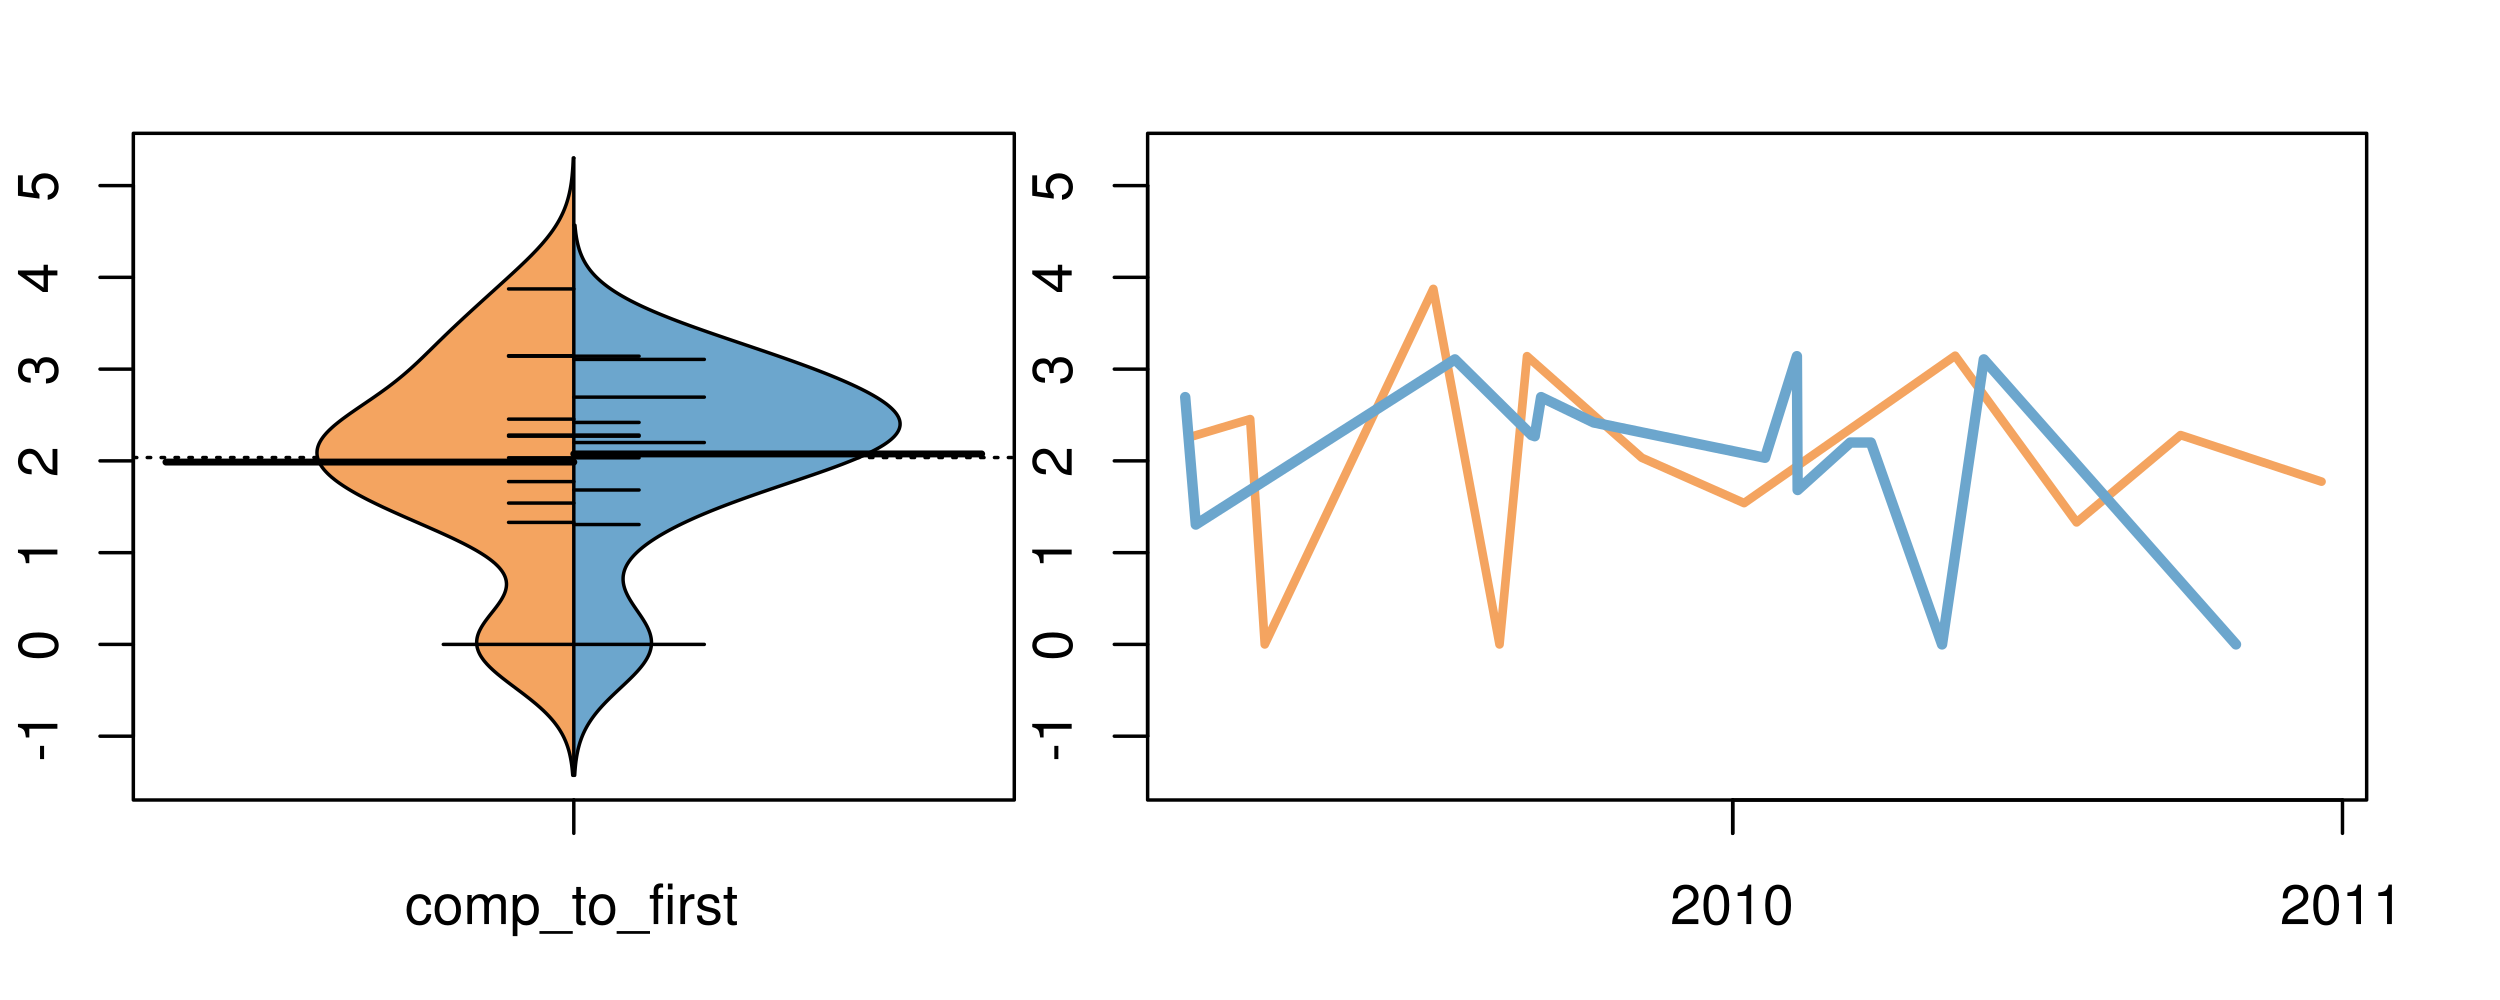 <?xml version="1.0" encoding="UTF-8"?>
<svg xmlns="http://www.w3.org/2000/svg" xmlns:xlink="http://www.w3.org/1999/xlink" width="540pt" height="216pt" viewBox="0 0 540 216" version="1.1">
<defs>
<g>
<symbol overflow="visible" id="glyph0-0">
<path style="stroke:none;" d="M -3.75 -3.406 L -3.75 -0.547 L -2.875 -0.547 L -2.875 -3.406 Z M -3.75 -3.406 "/>
</symbol>
<symbol overflow="visible" id="glyph0-1">
<path style="stroke:none;" d="M -6.062 -3.109 L 0 -3.109 L 0 -4.156 L -8.516 -4.156 L -8.516 -3.469 C -7.203 -3.094 -7.016 -2.859 -6.812 -1.219 L -6.062 -1.219 Z M -6.062 -3.109 "/>
</symbol>
<symbol overflow="visible" id="glyph0-2">
<path style="stroke:none;" d="M -8.516 -3.297 C -8.516 -2.516 -8.156 -1.781 -7.578 -1.344 C -6.828 -0.797 -5.688 -0.516 -4.109 -0.516 C -1.25 -0.516 0.281 -1.469 0.281 -3.297 C 0.281 -5.094 -1.25 -6.078 -4.047 -6.078 C -5.703 -6.078 -6.797 -5.812 -7.578 -5.25 C -8.172 -4.812 -8.516 -4.109 -8.516 -3.297 Z M -7.578 -3.297 C -7.578 -4.438 -6.422 -5 -4.141 -5 C -1.734 -5 -0.594 -4.453 -0.594 -3.281 C -0.594 -2.156 -1.781 -1.594 -4.109 -1.594 C -6.438 -1.594 -7.578 -2.156 -7.578 -3.297 Z M -7.578 -3.297 "/>
</symbol>
<symbol overflow="visible" id="glyph0-3">
<path style="stroke:none;" d="M -1.047 -6.078 L -1.047 -1.594 C -1.734 -1.703 -2.188 -2.094 -2.797 -3.125 L -3.438 -4.328 C -4.094 -5.516 -4.969 -6.125 -6.016 -6.125 C -6.719 -6.125 -7.375 -5.844 -7.844 -5.344 C -8.297 -4.844 -8.516 -4.219 -8.516 -3.406 C -8.516 -2.328 -8.125 -1.531 -7.406 -1.062 C -6.953 -0.75 -6.422 -0.625 -5.562 -0.594 L -5.562 -1.656 C -6.125 -1.688 -6.484 -1.766 -6.75 -1.906 C -7.266 -2.188 -7.578 -2.734 -7.578 -3.375 C -7.578 -4.328 -6.906 -5.047 -5.984 -5.047 C -5.312 -5.047 -4.734 -4.656 -4.312 -3.906 L -3.688 -2.797 C -2.672 -1.016 -1.875 -0.5 0 -0.406 L 0 -6.078 Z M -1.047 -6.078 "/>
</symbol>
<symbol overflow="visible" id="glyph0-4">
<path style="stroke:none;" d="M -3.906 -2.656 L -3.906 -3.234 C -3.906 -4.391 -3.391 -4.984 -2.359 -4.984 C -1.297 -4.984 -0.656 -4.328 -0.656 -3.234 C -0.656 -2.078 -1.234 -1.516 -2.469 -1.438 L -2.469 -0.391 C -1.781 -0.438 -1.344 -0.547 -0.953 -0.75 C -0.141 -1.188 0.281 -2.031 0.281 -3.188 C 0.281 -4.938 -0.766 -6.078 -2.375 -6.078 C -3.453 -6.078 -4.062 -5.656 -4.406 -4.625 C -4.719 -5.422 -5.312 -5.812 -6.172 -5.812 C -7.625 -5.812 -8.516 -4.844 -8.516 -3.234 C -8.516 -1.516 -7.578 -0.594 -5.766 -0.562 L -5.766 -1.625 C -6.281 -1.625 -6.562 -1.688 -6.828 -1.812 C -7.297 -2.047 -7.578 -2.578 -7.578 -3.234 C -7.578 -4.172 -7.031 -4.734 -6.125 -4.734 C -5.531 -4.734 -5.172 -4.531 -4.984 -4.062 C -4.859 -3.766 -4.812 -3.391 -4.797 -2.656 Z M -3.906 -2.656 "/>
</symbol>
<symbol overflow="visible" id="glyph0-5">
<path style="stroke:none;" d="M -2.047 -3.922 L 0 -3.922 L 0 -4.984 L -2.047 -4.984 L -2.047 -6.234 L -2.984 -6.234 L -2.984 -4.984 L -8.516 -4.984 L -8.516 -4.203 L -3.156 -0.344 L -2.047 -0.344 Z M -2.984 -3.922 L -2.984 -1.266 L -6.703 -3.922 Z M -2.984 -3.922 "/>
</symbol>
<symbol overflow="visible" id="glyph0-6">
<path style="stroke:none;" d="M -8.516 -5.719 L -8.516 -1.312 L -3.875 -0.688 L -3.875 -1.656 C -4.469 -2.141 -4.672 -2.562 -4.672 -3.219 C -4.672 -4.359 -3.891 -5.078 -2.625 -5.078 C -1.406 -5.078 -0.656 -4.375 -0.656 -3.219 C -0.656 -2.297 -1.125 -1.734 -2.094 -1.469 L -2.094 -0.422 C -1.391 -0.562 -1.062 -0.688 -0.75 -0.938 C -0.094 -1.422 0.281 -2.281 0.281 -3.234 C 0.281 -4.953 -0.969 -6.156 -2.766 -6.156 C -4.453 -6.156 -5.609 -5.047 -5.609 -3.406 C -5.609 -2.812 -5.453 -2.328 -5.094 -1.844 L -7.469 -2.172 L -7.469 -5.719 Z M -8.516 -5.719 "/>
</symbol>
<symbol overflow="visible" id="glyph0-7">
<path style="stroke:none;" d="M -8.75 -5.938 L -8.75 -4.938 L -5.5 -4.938 C -6.125 -4.531 -6.469 -3.859 -6.469 -3.016 C -6.469 -1.375 -5.156 -0.312 -3.156 -0.312 C -1.031 -0.312 0.281 -1.359 0.281 -3.047 C 0.281 -3.906 -0.047 -4.516 -0.828 -5.047 L 0 -5.047 L 0 -5.938 Z M -5.531 -3.188 C -5.531 -4.266 -4.578 -4.938 -3.078 -4.938 C -1.625 -4.938 -0.656 -4.25 -0.656 -3.188 C -0.656 -2.094 -1.625 -1.359 -3.094 -1.359 C -4.562 -1.359 -5.531 -2.094 -5.531 -3.188 Z M -5.531 -3.188 "/>
</symbol>
<symbol overflow="visible" id="glyph0-8">
<path style="stroke:none;" d="M -6.281 -3.094 L -6.281 -2.047 L -7.266 -2.047 C -7.688 -2.047 -7.906 -2.297 -7.906 -2.75 C -7.906 -2.828 -7.906 -2.875 -7.891 -3.094 L -8.719 -3.094 C -8.766 -2.875 -8.781 -2.734 -8.781 -2.531 C -8.781 -1.609 -8.25 -1.062 -7.359 -1.062 L -6.281 -1.062 L -6.281 -0.219 L -5.469 -0.219 L -5.469 -1.062 L 0 -1.062 L 0 -2.047 L -5.469 -2.047 L -5.469 -3.094 Z M -6.281 -3.094 "/>
</symbol>
<symbol overflow="visible" id="glyph0-9">
<path style="stroke:none;" d="M 1.516 -6.938 L 1.516 0.266 L 2.109 0.266 L 2.109 -6.938 Z M 1.516 -6.938 "/>
</symbol>
<symbol overflow="visible" id="glyph0-10">
<path style="stroke:none;" d="M -6.469 -3.266 C -6.469 -1.5 -5.203 -0.438 -3.094 -0.438 C -0.984 -0.438 0.281 -1.484 0.281 -3.281 C 0.281 -5.047 -0.984 -6.125 -3.047 -6.125 C -5.219 -6.125 -6.469 -5.078 -6.469 -3.266 Z M -5.547 -3.281 C -5.547 -4.406 -4.625 -5.078 -3.062 -5.078 C -1.578 -5.078 -0.641 -4.375 -0.641 -3.281 C -0.641 -2.156 -1.578 -1.469 -3.094 -1.469 C -4.609 -1.469 -5.547 -2.156 -5.547 -3.281 Z M -5.547 -3.281 "/>
</symbol>
<symbol overflow="visible" id="glyph0-11">
<path style="stroke:none;" d="M -8.75 -1.828 L -8.75 -0.812 L 0 -0.812 L 0 -1.828 Z M -8.75 -1.828 "/>
</symbol>
<symbol overflow="visible" id="glyph0-12">
<path style="stroke:none;" d="M -1.25 -2.297 L -1.25 -1.047 L 0 -1.047 L 0 -2.297 Z M -1.25 -2.297 "/>
</symbol>
<symbol overflow="visible" id="glyph0-13">
<path style="stroke:none;" d="M 0 -3.422 L -6.281 -5.828 L -6.281 -4.703 L -1.188 -2.922 L -6.281 -1.25 L -6.281 -0.125 L 0 -2.328 Z M 0 -3.422 "/>
</symbol>
<symbol overflow="visible" id="glyph0-14">
<path style="stroke:none;" d="M -0.594 -6.422 C -0.562 -6.312 -0.562 -6.266 -0.562 -6.203 C -0.562 -5.859 -0.75 -5.656 -1.062 -5.656 L -4.75 -5.656 C -5.875 -5.656 -6.469 -4.844 -6.469 -3.297 C -6.469 -2.391 -6.203 -1.625 -5.734 -1.219 C -5.406 -0.922 -5.047 -0.797 -4.422 -0.781 L -4.422 -1.781 C -5.203 -1.875 -5.547 -2.328 -5.547 -3.266 C -5.547 -4.156 -5.203 -4.672 -4.609 -4.672 L -4.344 -4.672 C -3.922 -4.672 -3.75 -4.422 -3.641 -3.625 C -3.469 -2.203 -3.422 -1.984 -3.266 -1.609 C -2.969 -0.875 -2.406 -0.5 -1.578 -0.5 C -0.438 -0.5 0.281 -1.297 0.281 -2.562 C 0.281 -3.359 0 -4 -0.641 -4.703 C -0.016 -4.781 0.281 -5.094 0.281 -5.734 C 0.281 -5.938 0.25 -6.094 0.172 -6.422 Z M -1.984 -4.672 C -1.641 -4.672 -1.438 -4.578 -1.156 -4.266 C -0.797 -3.859 -0.594 -3.375 -0.594 -2.781 C -0.594 -2 -0.969 -1.547 -1.609 -1.547 C -2.266 -1.547 -2.609 -1.984 -2.766 -3.062 C -2.906 -4.109 -2.953 -4.328 -3.109 -4.672 Z M -1.984 -4.672 "/>
</symbol>
<symbol overflow="visible" id="glyph0-15">
<path style="stroke:none;" d="M 0 -5.781 L -6.281 -5.781 L -6.281 -4.781 L -2.719 -4.781 C -1.438 -4.781 -0.594 -4.109 -0.594 -3.078 C -0.594 -2.281 -1.078 -1.781 -1.844 -1.781 L -6.281 -1.781 L -6.281 -0.781 L -1.438 -0.781 C -0.391 -0.781 0.281 -1.562 0.281 -2.781 C 0.281 -3.703 -0.047 -4.297 -0.875 -4.891 L 0 -4.891 Z M 0 -5.781 "/>
</symbol>
<symbol overflow="visible" id="glyph0-16">
<path style="stroke:none;" d="M -2.812 -6.156 C -3.766 -6.156 -4.344 -6.078 -4.812 -5.906 C -5.844 -5.5 -6.469 -4.531 -6.469 -3.359 C -6.469 -1.609 -5.125 -0.484 -3.062 -0.484 C -1 -0.484 0.281 -1.578 0.281 -3.344 C 0.281 -4.781 -0.547 -5.766 -1.906 -6.031 L -1.906 -5.016 C -1.078 -4.734 -0.641 -4.172 -0.641 -3.375 C -0.641 -2.734 -0.938 -2.203 -1.469 -1.859 C -1.828 -1.625 -2.188 -1.531 -2.812 -1.531 Z M -3.625 -1.547 C -4.781 -1.625 -5.547 -2.344 -5.547 -3.344 C -5.547 -4.328 -4.734 -5.094 -3.703 -5.094 C -3.672 -5.094 -3.641 -5.094 -3.625 -5.078 Z M -3.625 -1.547 "/>
</symbol>
<symbol overflow="visible" id="glyph1-0">
<path style="stroke:none;" d="M 5.656 -4.172 C 5.609 -4.781 5.469 -5.188 5.234 -5.531 C 4.797 -6.125 4.047 -6.469 3.172 -6.469 C 1.469 -6.469 0.375 -5.125 0.375 -3.031 C 0.375 -1.016 1.453 0.281 3.156 0.281 C 4.656 0.281 5.609 -0.625 5.719 -2.156 L 4.719 -2.156 C 4.547 -1.156 4.031 -0.641 3.188 -0.641 C 2.078 -0.641 1.422 -1.547 1.422 -3.031 C 1.422 -4.609 2.062 -5.547 3.156 -5.547 C 4 -5.547 4.531 -5.047 4.641 -4.172 Z M 5.656 -4.172 "/>
</symbol>
<symbol overflow="visible" id="glyph1-1">
<path style="stroke:none;" d="M 3.266 -6.469 C 1.5 -6.469 0.438 -5.203 0.438 -3.094 C 0.438 -0.984 1.484 0.281 3.281 0.281 C 5.047 0.281 6.125 -0.984 6.125 -3.047 C 6.125 -5.219 5.078 -6.469 3.266 -6.469 Z M 3.281 -5.547 C 4.406 -5.547 5.078 -4.625 5.078 -3.062 C 5.078 -1.578 4.375 -0.641 3.281 -0.641 C 2.156 -0.641 1.469 -1.578 1.469 -3.094 C 1.469 -4.609 2.156 -5.547 3.281 -5.547 Z M 3.281 -5.547 "/>
</symbol>
<symbol overflow="visible" id="glyph1-2">
<path style="stroke:none;" d="M 0.844 -6.281 L 0.844 0 L 1.844 0 L 1.844 -3.953 C 1.844 -4.859 2.516 -5.594 3.328 -5.594 C 4.062 -5.594 4.484 -5.141 4.484 -4.328 L 4.484 0 L 5.5 0 L 5.5 -3.953 C 5.5 -4.859 6.156 -5.594 6.969 -5.594 C 7.703 -5.594 8.141 -5.125 8.141 -4.328 L 8.141 0 L 9.141 0 L 9.141 -4.719 C 9.141 -5.844 8.5 -6.469 7.312 -6.469 C 6.484 -6.469 5.969 -6.219 5.391 -5.516 C 5.016 -6.188 4.516 -6.469 3.703 -6.469 C 2.859 -6.469 2.297 -6.156 1.766 -5.406 L 1.766 -6.281 Z M 0.844 -6.281 "/>
</symbol>
<symbol overflow="visible" id="glyph1-3">
<path style="stroke:none;" d="M 0.641 2.609 L 1.656 2.609 L 1.656 -0.656 C 2.188 -0.016 2.766 0.281 3.594 0.281 C 5.203 0.281 6.281 -1.031 6.281 -3.031 C 6.281 -5.141 5.25 -6.469 3.578 -6.469 C 2.719 -6.469 2.047 -6.078 1.578 -5.344 L 1.578 -6.281 L 0.641 -6.281 Z M 3.406 -5.531 C 4.516 -5.531 5.234 -4.562 5.234 -3.062 C 5.234 -1.625 4.5 -0.656 3.406 -0.656 C 2.359 -0.656 1.656 -1.625 1.656 -3.094 C 1.656 -4.578 2.359 -5.531 3.406 -5.531 Z M 3.406 -5.531 "/>
</symbol>
<symbol overflow="visible" id="glyph1-4">
<path style="stroke:none;" d="M 6.938 1.516 L -0.266 1.516 L -0.266 2.109 L 6.938 2.109 Z M 6.938 1.516 "/>
</symbol>
<symbol overflow="visible" id="glyph1-5">
<path style="stroke:none;" d="M 3.047 -6.281 L 2.016 -6.281 L 2.016 -8.016 L 1.016 -8.016 L 1.016 -6.281 L 0.172 -6.281 L 0.172 -5.469 L 1.016 -5.469 L 1.016 -0.719 C 1.016 -0.078 1.453 0.281 2.234 0.281 C 2.469 0.281 2.719 0.25 3.047 0.188 L 3.047 -0.641 C 2.922 -0.609 2.766 -0.594 2.562 -0.594 C 2.141 -0.594 2.016 -0.719 2.016 -1.156 L 2.016 -5.469 L 3.047 -5.469 Z M 3.047 -6.281 "/>
</symbol>
<symbol overflow="visible" id="glyph1-6">
<path style="stroke:none;" d="M 3.094 -6.281 L 2.047 -6.281 L 2.047 -7.266 C 2.047 -7.688 2.297 -7.906 2.75 -7.906 C 2.828 -7.906 2.875 -7.906 3.094 -7.891 L 3.094 -8.719 C 2.875 -8.766 2.734 -8.781 2.531 -8.781 C 1.609 -8.781 1.062 -8.25 1.062 -7.359 L 1.062 -6.281 L 0.219 -6.281 L 0.219 -5.469 L 1.062 -5.469 L 1.062 0 L 2.047 0 L 2.047 -5.469 L 3.094 -5.469 Z M 3.094 -6.281 "/>
</symbol>
<symbol overflow="visible" id="glyph1-7">
<path style="stroke:none;" d="M 1.797 -6.281 L 0.797 -6.281 L 0.797 0 L 1.797 0 Z M 1.797 -8.75 L 0.797 -8.75 L 0.797 -7.484 L 1.797 -7.484 Z M 1.797 -8.75 "/>
</symbol>
<symbol overflow="visible" id="glyph1-8">
<path style="stroke:none;" d="M 0.828 -6.281 L 0.828 0 L 1.844 0 L 1.844 -3.266 C 1.844 -4.156 2.062 -4.75 2.547 -5.094 C 2.859 -5.328 3.156 -5.406 3.859 -5.406 L 3.859 -6.438 C 3.688 -6.453 3.594 -6.469 3.469 -6.469 C 2.812 -6.469 2.328 -6.078 1.75 -5.141 L 1.75 -6.281 Z M 0.828 -6.281 "/>
</symbol>
<symbol overflow="visible" id="glyph1-9">
<path style="stroke:none;" d="M 5.25 -4.531 C 5.25 -5.766 4.422 -6.469 2.969 -6.469 C 1.516 -6.469 0.562 -5.719 0.562 -4.547 C 0.562 -3.562 1.062 -3.094 2.562 -2.734 L 3.484 -2.516 C 4.188 -2.344 4.469 -2.094 4.469 -1.625 C 4.469 -1.047 3.875 -0.641 3 -0.641 C 2.453 -0.641 2 -0.797 1.75 -1.062 C 1.594 -1.25 1.531 -1.422 1.469 -1.875 L 0.406 -1.875 C 0.453 -0.422 1.266 0.281 2.922 0.281 C 4.5 0.281 5.516 -0.5 5.516 -1.719 C 5.516 -2.656 4.984 -3.172 3.734 -3.469 L 2.766 -3.703 C 1.953 -3.891 1.609 -4.156 1.609 -4.594 C 1.609 -5.172 2.125 -5.547 2.938 -5.547 C 3.75 -5.547 4.172 -5.203 4.203 -4.531 Z M 5.25 -4.531 "/>
</symbol>
<symbol overflow="visible" id="glyph1-10">
<path style="stroke:none;" d="M 6.078 -1.047 L 1.594 -1.047 C 1.703 -1.734 2.094 -2.188 3.125 -2.797 L 4.328 -3.438 C 5.516 -4.094 6.125 -4.969 6.125 -6.016 C 6.125 -6.719 5.844 -7.375 5.344 -7.844 C 4.844 -8.297 4.219 -8.516 3.406 -8.516 C 2.328 -8.516 1.531 -8.125 1.062 -7.406 C 0.75 -6.953 0.625 -6.422 0.594 -5.562 L 1.656 -5.562 C 1.688 -6.125 1.766 -6.484 1.906 -6.75 C 2.188 -7.266 2.734 -7.578 3.375 -7.578 C 4.328 -7.578 5.047 -6.906 5.047 -5.984 C 5.047 -5.312 4.656 -4.734 3.906 -4.312 L 2.797 -3.688 C 1.016 -2.672 0.5 -1.875 0.406 0 L 6.078 0 Z M 6.078 -1.047 "/>
</symbol>
<symbol overflow="visible" id="glyph1-11">
<path style="stroke:none;" d="M 3.297 -8.516 C 2.516 -8.516 1.781 -8.156 1.344 -7.578 C 0.797 -6.828 0.516 -5.688 0.516 -4.109 C 0.516 -1.25 1.469 0.281 3.297 0.281 C 5.094 0.281 6.078 -1.25 6.078 -4.047 C 6.078 -5.703 5.812 -6.797 5.25 -7.578 C 4.812 -8.172 4.109 -8.516 3.297 -8.516 Z M 3.297 -7.578 C 4.438 -7.578 5 -6.422 5 -4.141 C 5 -1.734 4.453 -0.594 3.281 -0.594 C 2.156 -0.594 1.594 -1.781 1.594 -4.109 C 1.594 -6.438 2.156 -7.578 3.297 -7.578 Z M 3.297 -7.578 "/>
</symbol>
<symbol overflow="visible" id="glyph1-12">
<path style="stroke:none;" d="M 3.109 -6.062 L 3.109 0 L 4.156 0 L 4.156 -8.516 L 3.469 -8.516 C 3.094 -7.203 2.859 -7.016 1.219 -6.812 L 1.219 -6.062 Z M 3.109 -6.062 "/>
</symbol>
</g>
<clipPath id="clip1">
  <path d="M 28.801 28.801 L 220.086 28.801 L 220.086 173.801 L 28.801 173.801 Z M 28.801 28.801 "/>
</clipPath>
<clipPath id="clip2">
  <path d="M 247.887 28.801 L 512.199 28.801 L 512.199 173.801 L 247.887 173.801 Z M 247.887 28.801 "/>
</clipPath>
<clipPath id="clip3">
  <path d="M 233.484 14.398 L 526.598 14.398 L 526.598 188.199 L 233.484 188.199 Z M 233.484 14.398 "/>
</clipPath>
<clipPath id="clip4">
  <path d="M 247.887 28.801 L 512.199 28.801 L 512.199 173.801 L 247.887 173.801 Z M 247.887 28.801 "/>
</clipPath>
</defs>
<g id="surface1121">
<path style="fill:none;stroke-width:0.75;stroke-linecap:round;stroke-linejoin:round;stroke:rgb(0%,0%,0%);stroke-opacity:1;stroke-miterlimit:10;" d="M 28.801 172.801 L 219.086 172.801 L 219.086 28.801 L 28.801 28.801 L 28.801 172.801 "/>
<path style="fill:none;stroke-width:0.75;stroke-linecap:round;stroke-linejoin:round;stroke:rgb(0%,0%,0%);stroke-opacity:1;stroke-miterlimit:10;" d="M 28.801 159.012 L 28.801 40.09 "/>
<path style="fill:none;stroke-width:0.75;stroke-linecap:round;stroke-linejoin:round;stroke:rgb(0%,0%,0%);stroke-opacity:1;stroke-miterlimit:10;" d="M 28.801 159.012 L 21.602 159.012 "/>
<path style="fill:none;stroke-width:0.75;stroke-linecap:round;stroke-linejoin:round;stroke:rgb(0%,0%,0%);stroke-opacity:1;stroke-miterlimit:10;" d="M 28.801 139.191 L 21.602 139.191 "/>
<path style="fill:none;stroke-width:0.75;stroke-linecap:round;stroke-linejoin:round;stroke:rgb(0%,0%,0%);stroke-opacity:1;stroke-miterlimit:10;" d="M 28.801 119.371 L 21.602 119.371 "/>
<path style="fill:none;stroke-width:0.75;stroke-linecap:round;stroke-linejoin:round;stroke:rgb(0%,0%,0%);stroke-opacity:1;stroke-miterlimit:10;" d="M 28.801 99.551 L 21.602 99.551 "/>
<path style="fill:none;stroke-width:0.75;stroke-linecap:round;stroke-linejoin:round;stroke:rgb(0%,0%,0%);stroke-opacity:1;stroke-miterlimit:10;" d="M 28.801 79.73 L 21.602 79.73 "/>
<path style="fill:none;stroke-width:0.75;stroke-linecap:round;stroke-linejoin:round;stroke:rgb(0%,0%,0%);stroke-opacity:1;stroke-miterlimit:10;" d="M 28.801 59.91 L 21.602 59.91 "/>
<path style="fill:none;stroke-width:0.75;stroke-linecap:round;stroke-linejoin:round;stroke:rgb(0%,0%,0%);stroke-opacity:1;stroke-miterlimit:10;" d="M 28.801 40.09 L 21.602 40.09 "/>
<g style="fill:rgb(0%,0%,0%);fill-opacity:1;">
  <use xlink:href="#glyph0-0" x="12.396" y="164.512"/>
  <use xlink:href="#glyph0-1" x="12.396" y="160.516"/>
</g>
<g style="fill:rgb(0%,0%,0%);fill-opacity:1;">
  <use xlink:href="#glyph0-2" x="12.396" y="142.691"/>
</g>
<g style="fill:rgb(0%,0%,0%);fill-opacity:1;">
  <use xlink:href="#glyph0-1" x="12.396" y="122.871"/>
</g>
<g style="fill:rgb(0%,0%,0%);fill-opacity:1;">
  <use xlink:href="#glyph0-3" x="12.396" y="103.051"/>
</g>
<g style="fill:rgb(0%,0%,0%);fill-opacity:1;">
  <use xlink:href="#glyph0-4" x="12.396" y="83.23"/>
</g>
<g style="fill:rgb(0%,0%,0%);fill-opacity:1;">
  <use xlink:href="#glyph0-5" x="12.396" y="63.41"/>
</g>
<g style="fill:rgb(0%,0%,0%);fill-opacity:1;">
  <use xlink:href="#glyph0-6" x="12.396" y="43.59"/>
</g>
<path style="fill:none;stroke-width:0.75;stroke-linecap:round;stroke-linejoin:round;stroke:rgb(0%,0%,0%);stroke-opacity:1;stroke-miterlimit:10;" d="M 123.941 172.801 L 123.941 172.801 "/>
<path style="fill:none;stroke-width:0.75;stroke-linecap:round;stroke-linejoin:round;stroke:rgb(0%,0%,0%);stroke-opacity:1;stroke-miterlimit:10;" d="M 123.941 172.801 L 123.941 180 "/>
<g style="fill:rgb(0%,0%,0%);fill-opacity:1;">
  <use xlink:href="#glyph1-0" x="87.441" y="199.596"/>
  <use xlink:href="#glyph1-1" x="93.441" y="199.596"/>
  <use xlink:href="#glyph1-2" x="100.113" y="199.596"/>
  <use xlink:href="#glyph1-3" x="110.109" y="199.596"/>
  <use xlink:href="#glyph1-4" x="116.781" y="199.596"/>
  <use xlink:href="#glyph1-5" x="123.453" y="199.596"/>
  <use xlink:href="#glyph1-1" x="126.789" y="199.596"/>
  <use xlink:href="#glyph1-4" x="133.461" y="199.596"/>
  <use xlink:href="#glyph1-6" x="140.133" y="199.596"/>
  <use xlink:href="#glyph1-7" x="143.469" y="199.596"/>
  <use xlink:href="#glyph1-8" x="146.133" y="199.596"/>
  <use xlink:href="#glyph1-9" x="150.129" y="199.596"/>
  <use xlink:href="#glyph1-5" x="156.129" y="199.596"/>
</g>
<g clip-path="url(#clip1)" clip-rule="nonzero">
<path style="fill:none;stroke-width:0.75;stroke-linecap:round;stroke-linejoin:round;stroke:rgb(0%,0%,0%);stroke-opacity:1;stroke-dasharray:0.75,2.25;stroke-miterlimit:10;" d="M 28.801 98.832 L 219.086 98.832 "/>
<path style=" stroke:none;fill-rule:nonzero;fill:rgb(95.686%,64.314%,37.647%);fill-opacity:1;" d="M 123.941 34.133 L 123.824 34.133 L 123.816 34.395 L 123.793 34.918 L 123.781 35.176 L 123.766 35.438 L 123.754 35.699 L 123.738 35.961 L 123.719 36.223 L 123.703 36.48 L 123.664 37.004 L 123.641 37.266 L 123.617 37.523 L 123.57 38.047 L 123.539 38.309 L 123.512 38.57 L 123.48 38.828 L 123.445 39.09 L 123.414 39.352 L 123.336 39.875 L 123.293 40.133 L 123.25 40.395 L 123.156 40.918 L 123.102 41.18 L 123.047 41.438 L 122.992 41.699 L 122.867 42.223 L 122.801 42.484 L 122.73 42.742 L 122.66 43.004 L 122.504 43.527 L 122.422 43.789 L 122.336 44.047 L 122.246 44.309 L 122.051 44.832 L 121.949 45.094 L 121.844 45.352 L 121.734 45.613 L 121.621 45.875 L 121.5 46.137 L 121.375 46.398 L 121.25 46.656 L 121.117 46.918 L 120.844 47.441 L 120.695 47.703 L 120.547 47.961 L 120.395 48.223 L 120.234 48.484 L 120.07 48.746 L 119.902 49.008 L 119.73 49.266 L 119.555 49.527 L 119.375 49.789 L 119 50.312 L 118.805 50.57 L 118.605 50.832 L 118.402 51.094 L 117.988 51.617 L 117.77 51.875 L 117.332 52.398 L 117.102 52.66 L 116.875 52.922 L 116.641 53.18 L 116.164 53.703 L 115.672 54.227 L 115.422 54.484 L 115.172 54.746 L 114.656 55.27 L 114.398 55.527 L 114.133 55.789 L 113.871 56.051 L 113.332 56.574 L 113.062 56.832 L 112.516 57.355 L 111.961 57.879 L 111.684 58.137 L 111.402 58.398 L 111.125 58.66 L 110.84 58.922 L 110.559 59.184 L 110.273 59.441 L 109.992 59.703 L 109.422 60.227 L 109.133 60.488 L 108.848 60.746 L 108.562 61.008 L 107.984 61.531 L 107.699 61.793 L 107.41 62.051 L 106.832 62.574 L 106.547 62.836 L 106.258 63.098 L 105.969 63.355 L 105.68 63.617 L 105.395 63.879 L 104.816 64.402 L 104.527 64.66 L 104.242 64.922 L 103.953 65.184 L 103.668 65.445 L 103.379 65.707 L 103.094 65.965 L 102.809 66.227 L 102.52 66.488 L 101.949 67.012 L 101.668 67.27 L 101.098 67.793 L 100.816 68.055 L 100.531 68.316 L 100.25 68.574 L 99.688 69.098 L 99.41 69.359 L 99.129 69.621 L 98.852 69.879 L 97.742 70.926 L 97.469 71.184 L 96.648 71.969 L 96.379 72.23 L 96.109 72.488 L 95.301 73.273 L 95.035 73.531 L 94.766 73.793 L 93.969 74.578 L 93.703 74.836 L 92.906 75.621 L 92.637 75.883 L 92.371 76.141 L 92.105 76.402 L 91.297 77.188 L 91.027 77.445 L 90.48 77.969 L 89.926 78.492 L 89.645 78.75 L 89.363 79.012 L 89.074 79.273 L 88.789 79.535 L 88.496 79.797 L 88.203 80.055 L 87.602 80.578 L 87.297 80.84 L 86.988 81.102 L 86.676 81.359 L 86.359 81.621 L 86.039 81.883 L 85.715 82.145 L 85.387 82.406 L 85.055 82.664 L 84.719 82.926 L 84.031 83.449 L 83.684 83.711 L 83.328 83.969 L 82.973 84.23 L 82.246 84.754 L 81.879 85.016 L 81.508 85.273 L 81.137 85.535 L 80.762 85.797 L 80.004 86.32 L 79.621 86.578 L 78.855 87.102 L 78.469 87.363 L 78.086 87.625 L 77.703 87.883 L 76.938 88.406 L 76.559 88.668 L 76.184 88.93 L 75.809 89.188 L 75.438 89.449 L 74.711 89.973 L 74.355 90.234 L 74.004 90.492 L 73.66 90.754 L 73.32 91.016 L 72.992 91.277 L 72.668 91.539 L 72.355 91.797 L 72.047 92.059 L 71.754 92.32 L 71.469 92.582 L 71.191 92.84 L 70.93 93.102 L 70.676 93.363 L 70.434 93.625 L 70.207 93.887 L 69.988 94.145 L 69.785 94.406 L 69.598 94.668 L 69.418 94.93 L 69.258 95.191 L 69.113 95.449 L 68.977 95.711 L 68.859 95.973 L 68.758 96.234 L 68.668 96.496 L 68.598 96.754 L 68.539 97.016 L 68.496 97.277 L 68.477 97.539 L 68.465 97.801 L 68.473 98.059 L 68.496 98.32 L 68.531 98.582 L 68.59 98.844 L 68.66 99.105 L 68.742 99.363 L 68.848 99.625 L 68.965 99.887 L 69.098 100.148 L 69.25 100.41 L 69.414 100.668 L 69.594 100.93 L 69.793 101.191 L 70 101.453 L 70.227 101.715 L 70.469 101.973 L 70.719 102.234 L 70.992 102.496 L 71.273 102.758 L 71.566 103.02 L 71.883 103.277 L 72.203 103.539 L 72.539 103.801 L 72.891 104.062 L 73.25 104.324 L 73.629 104.582 L 74.016 104.844 L 74.41 105.105 L 74.824 105.367 L 75.246 105.629 L 75.676 105.887 L 76.121 106.148 L 76.574 106.41 L 77.039 106.672 L 77.516 106.934 L 77.996 107.191 L 78.492 107.453 L 78.992 107.715 L 79.5 107.977 L 80.023 108.238 L 80.547 108.496 L 81.082 108.758 L 81.625 109.02 L 82.172 109.281 L 82.723 109.543 L 83.285 109.801 L 83.852 110.062 L 84.422 110.324 L 85 110.586 L 85.578 110.844 L 86.16 111.105 L 87.34 111.629 L 87.934 111.891 L 88.527 112.148 L 90.918 113.195 L 91.516 113.453 L 92.113 113.715 L 92.707 113.977 L 93.297 114.238 L 93.891 114.5 L 94.477 114.758 L 95.059 115.02 L 95.637 115.281 L 96.777 115.805 L 97.336 116.062 L 97.891 116.324 L 98.438 116.586 L 98.977 116.848 L 99.508 117.109 L 100.031 117.367 L 100.543 117.629 L 101.043 117.891 L 101.535 118.152 L 102.012 118.414 L 102.48 118.672 L 102.941 118.934 L 103.379 119.195 L 103.812 119.457 L 104.23 119.719 L 104.629 119.977 L 105.02 120.238 L 105.391 120.5 L 105.75 120.762 L 106.094 121.023 L 106.418 121.281 L 106.727 121.543 L 107.023 121.805 L 107.297 122.066 L 107.559 122.328 L 107.805 122.586 L 108.027 122.848 L 108.238 123.109 L 108.43 123.371 L 108.602 123.633 L 108.762 123.891 L 108.898 124.152 L 109.02 124.414 L 109.129 124.676 L 109.211 124.938 L 109.281 125.195 L 109.34 125.457 L 109.371 125.719 L 109.398 125.98 L 109.402 126.242 L 109.391 126.5 L 109.367 126.762 L 109.324 127.023 L 109.27 127.285 L 109.203 127.547 L 109.121 127.805 L 109.027 128.066 L 108.922 128.328 L 108.801 128.59 L 108.672 128.848 L 108.531 129.109 L 108.383 129.371 L 108.227 129.633 L 108.059 129.895 L 107.883 130.152 L 107.707 130.414 L 107.324 130.938 L 107.129 131.199 L 106.93 131.457 L 106.523 131.98 L 106.109 132.504 L 105.902 132.762 L 105.496 133.285 L 105.297 133.547 L 105.102 133.809 L 104.91 134.066 L 104.723 134.328 L 104.543 134.59 L 104.367 134.852 L 104.203 135.113 L 104.043 135.371 L 103.895 135.633 L 103.754 135.895 L 103.621 136.156 L 103.5 136.418 L 103.391 136.676 L 103.293 136.938 L 103.207 137.199 L 103.133 137.461 L 103.07 137.723 L 103.023 137.98 L 102.988 138.242 L 102.965 138.504 L 102.961 138.766 L 102.961 139.027 L 102.984 139.285 L 103.02 139.547 L 103.066 139.809 L 103.133 140.07 L 103.211 140.332 L 103.301 140.59 L 103.406 140.852 L 103.527 141.113 L 103.66 141.375 L 103.809 141.637 L 103.969 141.895 L 104.145 142.156 L 104.332 142.418 L 104.527 142.68 L 104.742 142.941 L 104.965 143.199 L 105.195 143.461 L 105.445 143.723 L 105.699 143.984 L 105.965 144.246 L 106.238 144.504 L 106.52 144.766 L 106.812 145.027 L 107.113 145.289 L 107.418 145.551 L 107.734 145.809 L 108.375 146.332 L 108.707 146.594 L 109.043 146.852 L 109.379 147.113 L 109.719 147.375 L 110.062 147.637 L 110.41 147.898 L 110.754 148.156 L 112.145 149.203 L 112.492 149.461 L 113.18 149.984 L 113.852 150.508 L 114.188 150.766 L 114.516 151.027 L 114.84 151.289 L 115.16 151.551 L 115.477 151.812 L 115.789 152.07 L 116.094 152.332 L 116.688 152.855 L 116.973 153.117 L 117.254 153.375 L 117.527 153.637 L 117.797 153.898 L 118.059 154.16 L 118.312 154.422 L 118.559 154.68 L 118.801 154.941 L 119.035 155.203 L 119.262 155.465 L 119.484 155.727 L 119.695 155.984 L 119.898 156.246 L 120.098 156.508 L 120.289 156.77 L 120.477 157.031 L 120.652 157.289 L 120.824 157.551 L 120.988 157.812 L 121.145 158.074 L 121.297 158.336 L 121.445 158.594 L 121.582 158.855 L 121.715 159.117 L 121.844 159.379 L 121.961 159.641 L 122.078 159.898 L 122.191 160.16 L 122.395 160.684 L 122.488 160.945 L 122.578 161.203 L 122.668 161.465 L 122.824 161.988 L 122.898 162.25 L 122.965 162.508 L 123.031 162.77 L 123.148 163.293 L 123.203 163.555 L 123.254 163.812 L 123.348 164.336 L 123.391 164.598 L 123.43 164.855 L 123.469 165.117 L 123.504 165.379 L 123.566 165.902 L 123.594 166.16 L 123.621 166.422 L 123.691 167.207 L 123.711 167.465 L 123.941 167.465 Z M 123.941 34.133 "/>
<path style="fill:none;stroke-width:0.75;stroke-linecap:round;stroke-linejoin:round;stroke:rgb(0%,0%,0%);stroke-opacity:1;stroke-miterlimit:10;" d="M 123.941 34.133 L 123.824 34.133 L 123.816 34.395 L 123.793 34.918 L 123.781 35.176 L 123.766 35.438 L 123.754 35.699 L 123.738 35.961 L 123.719 36.223 L 123.703 36.48 L 123.664 37.004 L 123.641 37.266 L 123.617 37.523 L 123.57 38.047 L 123.539 38.309 L 123.512 38.57 L 123.48 38.828 L 123.445 39.09 L 123.414 39.352 L 123.336 39.875 L 123.293 40.133 L 123.25 40.395 L 123.156 40.918 L 123.102 41.18 L 123.047 41.438 L 122.992 41.699 L 122.867 42.223 L 122.801 42.484 L 122.73 42.742 L 122.66 43.004 L 122.504 43.527 L 122.422 43.789 L 122.336 44.047 L 122.246 44.309 L 122.051 44.832 L 121.949 45.094 L 121.844 45.352 L 121.734 45.613 L 121.621 45.875 L 121.5 46.137 L 121.375 46.398 L 121.25 46.656 L 121.117 46.918 L 120.844 47.441 L 120.695 47.703 L 120.547 47.961 L 120.395 48.223 L 120.234 48.484 L 120.07 48.746 L 119.902 49.008 L 119.73 49.266 L 119.555 49.527 L 119.375 49.789 L 119 50.312 L 118.805 50.57 L 118.605 50.832 L 118.402 51.094 L 117.988 51.617 L 117.77 51.875 L 117.332 52.398 L 117.102 52.66 L 116.875 52.922 L 116.641 53.18 L 116.164 53.703 L 115.672 54.227 L 115.422 54.484 L 115.172 54.746 L 114.656 55.27 L 114.398 55.527 L 114.133 55.789 L 113.871 56.051 L 113.332 56.574 L 113.062 56.832 L 112.516 57.355 L 111.961 57.879 L 111.684 58.137 L 111.402 58.398 L 111.125 58.66 L 110.84 58.922 L 110.559 59.184 L 110.273 59.441 L 109.992 59.703 L 109.422 60.227 L 109.133 60.488 L 108.848 60.746 L 108.562 61.008 L 107.984 61.531 L 107.699 61.793 L 107.41 62.051 L 106.832 62.574 L 106.547 62.836 L 106.258 63.098 L 105.969 63.355 L 105.68 63.617 L 105.395 63.879 L 104.816 64.402 L 104.527 64.66 L 104.242 64.922 L 103.953 65.184 L 103.668 65.445 L 103.379 65.707 L 103.094 65.965 L 102.809 66.227 L 102.52 66.488 L 101.949 67.012 L 101.668 67.27 L 101.098 67.793 L 100.816 68.055 L 100.531 68.316 L 100.25 68.574 L 99.688 69.098 L 99.41 69.359 L 99.129 69.621 L 98.852 69.879 L 97.742 70.926 L 97.469 71.184 L 96.648 71.969 L 96.379 72.23 L 96.109 72.488 L 95.301 73.273 L 95.035 73.531 L 94.766 73.793 L 93.969 74.578 L 93.703 74.836 L 92.906 75.621 L 92.637 75.883 L 92.371 76.141 L 92.105 76.402 L 91.297 77.188 L 91.027 77.445 L 90.48 77.969 L 89.926 78.492 L 89.645 78.75 L 89.363 79.012 L 89.074 79.273 L 88.789 79.535 L 88.496 79.797 L 88.203 80.055 L 87.602 80.578 L 87.297 80.84 L 86.988 81.102 L 86.676 81.359 L 86.359 81.621 L 86.039 81.883 L 85.715 82.145 L 85.387 82.406 L 85.055 82.664 L 84.719 82.926 L 84.031 83.449 L 83.684 83.711 L 83.328 83.969 L 82.973 84.23 L 82.246 84.754 L 81.879 85.016 L 81.508 85.273 L 81.137 85.535 L 80.762 85.797 L 80.004 86.32 L 79.621 86.578 L 78.855 87.102 L 78.469 87.363 L 78.086 87.625 L 77.703 87.883 L 76.938 88.406 L 76.559 88.668 L 76.184 88.93 L 75.809 89.188 L 75.438 89.449 L 74.711 89.973 L 74.355 90.234 L 74.004 90.492 L 73.66 90.754 L 73.32 91.016 L 72.992 91.277 L 72.668 91.539 L 72.355 91.797 L 72.047 92.059 L 71.754 92.32 L 71.469 92.582 L 71.191 92.84 L 70.93 93.102 L 70.676 93.363 L 70.434 93.625 L 70.207 93.887 L 69.988 94.145 L 69.785 94.406 L 69.598 94.668 L 69.418 94.93 L 69.258 95.191 L 69.113 95.449 L 68.977 95.711 L 68.859 95.973 L 68.758 96.234 L 68.668 96.496 L 68.598 96.754 L 68.539 97.016 L 68.496 97.277 L 68.477 97.539 L 68.465 97.801 L 68.473 98.059 L 68.496 98.32 L 68.531 98.582 L 68.59 98.844 L 68.66 99.105 L 68.742 99.363 L 68.848 99.625 L 68.965 99.887 L 69.098 100.148 L 69.25 100.41 L 69.414 100.668 L 69.594 100.93 L 69.793 101.191 L 70 101.453 L 70.227 101.715 L 70.469 101.973 L 70.719 102.234 L 70.992 102.496 L 71.273 102.758 L 71.566 103.02 L 71.883 103.277 L 72.203 103.539 L 72.539 103.801 L 72.891 104.062 L 73.25 104.324 L 73.629 104.582 L 74.016 104.844 L 74.41 105.105 L 74.824 105.367 L 75.246 105.629 L 75.676 105.887 L 76.121 106.148 L 76.574 106.41 L 77.039 106.672 L 77.516 106.934 L 77.996 107.191 L 78.492 107.453 L 78.992 107.715 L 79.5 107.977 L 80.023 108.238 L 80.547 108.496 L 81.082 108.758 L 81.625 109.02 L 82.172 109.281 L 82.723 109.543 L 83.285 109.801 L 83.852 110.062 L 84.422 110.324 L 85 110.586 L 85.578 110.844 L 86.16 111.105 L 87.34 111.629 L 87.934 111.891 L 88.527 112.148 L 90.918 113.195 L 91.516 113.453 L 92.113 113.715 L 92.707 113.977 L 93.297 114.238 L 93.891 114.5 L 94.477 114.758 L 95.059 115.02 L 95.637 115.281 L 96.777 115.805 L 97.336 116.062 L 97.891 116.324 L 98.438 116.586 L 98.977 116.848 L 99.508 117.109 L 100.031 117.367 L 100.543 117.629 L 101.043 117.891 L 101.535 118.152 L 102.012 118.414 L 102.48 118.672 L 102.941 118.934 L 103.379 119.195 L 103.812 119.457 L 104.23 119.719 L 104.629 119.977 L 105.02 120.238 L 105.391 120.5 L 105.75 120.762 L 106.094 121.023 L 106.418 121.281 L 106.727 121.543 L 107.023 121.805 L 107.297 122.066 L 107.559 122.328 L 107.805 122.586 L 108.027 122.848 L 108.238 123.109 L 108.43 123.371 L 108.602 123.633 L 108.762 123.891 L 108.898 124.152 L 109.02 124.414 L 109.129 124.676 L 109.211 124.938 L 109.281 125.195 L 109.34 125.457 L 109.371 125.719 L 109.398 125.98 L 109.402 126.242 L 109.391 126.5 L 109.367 126.762 L 109.324 127.023 L 109.27 127.285 L 109.203 127.547 L 109.121 127.805 L 109.027 128.066 L 108.922 128.328 L 108.801 128.59 L 108.672 128.848 L 108.531 129.109 L 108.383 129.371 L 108.227 129.633 L 108.059 129.895 L 107.883 130.152 L 107.707 130.414 L 107.324 130.938 L 107.129 131.199 L 106.93 131.457 L 106.523 131.98 L 106.109 132.504 L 105.902 132.762 L 105.496 133.285 L 105.297 133.547 L 105.102 133.809 L 104.91 134.066 L 104.723 134.328 L 104.543 134.59 L 104.367 134.852 L 104.203 135.113 L 104.043 135.371 L 103.895 135.633 L 103.754 135.895 L 103.621 136.156 L 103.5 136.418 L 103.391 136.676 L 103.293 136.938 L 103.207 137.199 L 103.133 137.461 L 103.07 137.723 L 103.023 137.98 L 102.988 138.242 L 102.965 138.504 L 102.961 138.766 L 102.961 139.027 L 102.984 139.285 L 103.02 139.547 L 103.066 139.809 L 103.133 140.07 L 103.211 140.332 L 103.301 140.59 L 103.406 140.852 L 103.527 141.113 L 103.66 141.375 L 103.809 141.637 L 103.969 141.895 L 104.145 142.156 L 104.332 142.418 L 104.527 142.68 L 104.742 142.941 L 104.965 143.199 L 105.195 143.461 L 105.445 143.723 L 105.699 143.984 L 105.965 144.246 L 106.238 144.504 L 106.52 144.766 L 106.812 145.027 L 107.113 145.289 L 107.418 145.551 L 107.734 145.809 L 108.375 146.332 L 108.707 146.594 L 109.043 146.852 L 109.379 147.113 L 109.719 147.375 L 110.062 147.637 L 110.41 147.898 L 110.754 148.156 L 112.145 149.203 L 112.492 149.461 L 113.18 149.984 L 113.852 150.508 L 114.188 150.766 L 114.516 151.027 L 114.84 151.289 L 115.16 151.551 L 115.477 151.812 L 115.789 152.07 L 116.094 152.332 L 116.688 152.855 L 116.973 153.117 L 117.254 153.375 L 117.527 153.637 L 117.797 153.898 L 118.059 154.16 L 118.312 154.422 L 118.559 154.68 L 118.801 154.941 L 119.035 155.203 L 119.262 155.465 L 119.484 155.727 L 119.695 155.984 L 119.898 156.246 L 120.098 156.508 L 120.289 156.77 L 120.477 157.031 L 120.652 157.289 L 120.824 157.551 L 120.988 157.812 L 121.145 158.074 L 121.297 158.336 L 121.445 158.594 L 121.582 158.855 L 121.715 159.117 L 121.844 159.379 L 121.961 159.641 L 122.078 159.898 L 122.191 160.16 L 122.395 160.684 L 122.488 160.945 L 122.578 161.203 L 122.668 161.465 L 122.824 161.988 L 122.898 162.25 L 122.965 162.508 L 123.031 162.77 L 123.148 163.293 L 123.203 163.555 L 123.254 163.812 L 123.348 164.336 L 123.391 164.598 L 123.43 164.855 L 123.469 165.117 L 123.504 165.379 L 123.566 165.902 L 123.594 166.16 L 123.621 166.422 L 123.691 167.207 L 123.711 167.465 L 123.941 167.465 "/>
<path style=" stroke:none;fill-rule:nonzero;fill:rgb(42.353%,65.098%,80.392%);fill-opacity:1;" d="M 123.941 167.465 L 124.129 167.465 L 124.145 167.234 L 124.16 167 L 124.176 166.77 L 124.191 166.535 L 124.211 166.305 L 124.23 166.07 L 124.25 165.84 L 124.273 165.605 L 124.297 165.375 L 124.32 165.141 L 124.348 164.91 L 124.375 164.676 L 124.402 164.445 L 124.438 164.211 L 124.469 163.98 L 124.504 163.746 L 124.539 163.516 L 124.578 163.281 L 124.621 163.051 L 124.664 162.816 L 124.711 162.586 L 124.758 162.352 L 124.809 162.121 L 124.859 161.887 L 124.918 161.652 L 124.977 161.422 L 125.039 161.188 L 125.102 160.957 L 125.168 160.723 L 125.238 160.492 L 125.312 160.258 L 125.391 160.027 L 125.473 159.793 L 125.555 159.562 L 125.641 159.328 L 125.734 159.098 L 125.828 158.863 L 125.926 158.633 L 126.027 158.398 L 126.137 158.168 L 126.246 157.934 L 126.359 157.703 L 126.48 157.469 L 126.602 157.238 L 126.73 157.004 L 126.863 156.773 L 127 156.539 L 127.141 156.309 L 127.285 156.074 L 127.434 155.844 L 127.746 155.375 L 127.91 155.145 L 128.078 154.91 L 128.25 154.68 L 128.426 154.445 L 128.605 154.215 L 128.793 153.98 L 128.98 153.75 L 129.176 153.516 L 129.371 153.285 L 129.574 153.051 L 129.781 152.82 L 129.988 152.586 L 130.203 152.355 L 130.422 152.121 L 130.641 151.891 L 130.863 151.656 L 131.09 151.426 L 131.32 151.191 L 131.555 150.961 L 131.789 150.727 L 132.027 150.496 L 132.266 150.262 L 132.508 150.031 L 132.75 149.797 L 132.996 149.566 L 133.488 149.098 L 133.738 148.867 L 133.984 148.633 L 134.234 148.402 L 134.48 148.168 L 134.73 147.938 L 134.977 147.703 L 135.219 147.473 L 135.465 147.238 L 135.707 147.008 L 135.945 146.773 L 136.184 146.543 L 136.648 146.078 L 136.879 145.844 L 137.102 145.613 L 137.32 145.379 L 137.539 145.148 L 137.75 144.914 L 137.953 144.684 L 138.156 144.449 L 138.348 144.219 L 138.539 143.984 L 138.719 143.754 L 138.898 143.52 L 139.066 143.289 L 139.227 143.055 L 139.383 142.82 L 139.527 142.59 L 139.668 142.355 L 139.801 142.125 L 139.922 141.891 L 140.039 141.66 L 140.145 141.426 L 140.242 141.195 L 140.332 140.961 L 140.41 140.73 L 140.48 140.496 L 140.543 140.266 L 140.594 140.031 L 140.641 139.801 L 140.672 139.566 L 140.695 139.336 L 140.711 139.102 L 140.719 138.871 L 140.719 138.637 L 140.703 138.406 L 140.684 138.172 L 140.656 137.941 L 140.617 137.707 L 140.57 137.477 L 140.516 137.242 L 140.453 137.012 L 140.383 136.777 L 140.305 136.543 L 140.219 136.312 L 140.125 136.078 L 140.027 135.848 L 139.922 135.613 L 139.809 135.383 L 139.691 135.148 L 139.566 134.918 L 139.438 134.684 L 139.305 134.453 L 139.164 134.219 L 139.023 133.988 L 138.879 133.754 L 138.727 133.523 L 138.578 133.289 L 138.422 133.059 L 138.266 132.824 L 138.105 132.594 L 137.945 132.359 L 137.789 132.129 L 137.625 131.895 L 137.465 131.664 L 137.305 131.43 L 137.148 131.199 L 136.988 130.965 L 136.832 130.73 L 136.68 130.5 L 136.527 130.266 L 136.383 130.035 L 136.238 129.801 L 136.094 129.57 L 135.961 129.336 L 135.828 129.105 L 135.699 128.871 L 135.578 128.641 L 135.461 128.406 L 135.352 128.176 L 135.246 127.941 L 135.148 127.711 L 135.059 127.477 L 134.973 127.246 L 134.898 127.012 L 134.832 126.781 L 134.77 126.547 L 134.719 126.316 L 134.672 126.082 L 134.637 125.852 L 134.613 125.617 L 134.59 125.387 L 134.586 125.152 L 134.586 124.922 L 134.594 124.688 L 134.613 124.453 L 134.641 124.223 L 134.684 123.988 L 134.73 123.758 L 134.789 123.523 L 134.855 123.293 L 134.934 123.059 L 135.023 122.828 L 135.121 122.594 L 135.23 122.363 L 135.348 122.129 L 135.477 121.898 L 135.617 121.664 L 135.766 121.434 L 135.922 121.199 L 136.094 120.969 L 136.27 120.734 L 136.461 120.504 L 136.66 120.27 L 136.867 120.039 L 137.086 119.805 L 137.551 119.34 L 137.801 119.109 L 138.055 118.875 L 138.324 118.645 L 138.602 118.41 L 138.887 118.176 L 139.184 117.945 L 139.488 117.711 L 139.801 117.48 L 140.125 117.246 L 140.457 117.016 L 140.801 116.781 L 141.148 116.551 L 141.508 116.316 L 141.879 116.086 L 142.25 115.852 L 142.641 115.621 L 143.035 115.387 L 143.438 115.156 L 143.852 114.922 L 144.27 114.691 L 144.699 114.457 L 145.137 114.227 L 145.582 113.992 L 146.035 113.762 L 146.496 113.527 L 146.969 113.297 L 147.449 113.062 L 147.934 112.832 L 148.43 112.598 L 148.934 112.367 L 149.445 112.133 L 149.965 111.898 L 150.488 111.668 L 151.027 111.434 L 151.57 111.203 L 152.117 110.969 L 152.68 110.738 L 153.242 110.504 L 153.816 110.273 L 154.395 110.039 L 154.98 109.809 L 155.578 109.574 L 156.176 109.344 L 156.785 109.109 L 157.398 108.879 L 158.016 108.645 L 158.645 108.414 L 159.277 108.18 L 159.914 107.949 L 160.559 107.715 L 161.207 107.484 L 161.863 107.25 L 162.52 107.02 L 163.184 106.785 L 163.852 106.555 L 164.52 106.32 L 165.195 106.09 L 166.555 105.621 L 167.238 105.391 L 167.922 105.156 L 168.605 104.926 L 169.293 104.691 L 169.98 104.461 L 170.672 104.227 L 171.359 103.996 L 172.047 103.762 L 172.73 103.531 L 173.418 103.297 L 174.098 103.066 L 174.777 102.832 L 175.457 102.602 L 176.129 102.367 L 176.797 102.137 L 177.461 101.902 L 178.117 101.672 L 178.77 101.438 L 179.414 101.207 L 180.055 100.973 L 180.684 100.742 L 181.305 100.508 L 181.922 100.277 L 182.523 100.043 L 183.117 99.809 L 183.703 99.578 L 184.273 99.344 L 184.84 99.113 L 185.387 98.879 L 185.926 98.648 L 186.449 98.414 L 186.957 98.184 L 187.457 97.949 L 187.938 97.719 L 188.406 97.484 L 188.859 97.254 L 189.293 97.02 L 189.715 96.789 L 190.121 96.555 L 190.504 96.324 L 190.883 96.09 L 191.23 95.859 L 191.566 95.625 L 191.883 95.395 L 192.18 95.16 L 192.465 94.93 L 192.727 94.695 L 192.969 94.465 L 193.199 94.23 L 193.398 94 L 193.59 93.766 L 193.758 93.531 L 193.906 93.301 L 194.039 93.066 L 194.148 92.836 L 194.242 92.602 L 194.312 92.371 L 194.367 92.137 L 194.406 91.906 L 194.418 91.672 L 194.418 91.441 L 194.398 91.207 L 194.359 90.977 L 194.305 90.742 L 194.227 90.512 L 194.137 90.277 L 194.031 90.047 L 193.898 89.812 L 193.758 89.582 L 193.598 89.348 L 193.418 89.117 L 193.23 88.883 L 193.016 88.652 L 192.793 88.418 L 192.555 88.188 L 192.297 87.953 L 192.031 87.723 L 191.746 87.488 L 191.449 87.254 L 191.137 87.023 L 190.809 86.789 L 190.473 86.559 L 190.121 86.324 L 189.758 86.094 L 189.383 85.859 L 188.992 85.629 L 188.594 85.395 L 188.18 85.164 L 187.758 84.93 L 187.328 84.699 L 186.879 84.465 L 186.426 84.234 L 185.961 84 L 185.484 83.77 L 185.004 83.535 L 184.508 83.305 L 184.008 83.07 L 183.496 82.84 L 182.973 82.605 L 182.445 82.375 L 181.91 82.141 L 181.363 81.91 L 180.812 81.676 L 180.25 81.445 L 179.684 81.211 L 179.109 80.977 L 178.527 80.746 L 177.941 80.512 L 177.344 80.281 L 176.742 80.047 L 176.133 79.816 L 175.52 79.582 L 174.902 79.352 L 174.273 79.117 L 173.645 78.887 L 173.012 78.652 L 172.367 78.422 L 171.723 78.188 L 171.074 77.957 L 170.418 77.723 L 169.762 77.492 L 169.098 77.258 L 168.434 77.027 L 167.766 76.793 L 167.094 76.562 L 166.418 76.328 L 165.742 76.098 L 165.062 75.863 L 164.383 75.633 L 163.699 75.398 L 163.012 75.168 L 162.328 74.934 L 161.641 74.699 L 160.953 74.469 L 160.266 74.234 L 159.578 74.004 L 158.891 73.77 L 158.207 73.539 L 157.52 73.305 L 156.836 73.074 L 156.156 72.84 L 155.477 72.609 L 154.797 72.375 L 154.121 72.145 L 153.449 71.91 L 152.781 71.68 L 152.117 71.445 L 151.457 71.215 L 150.801 70.98 L 150.148 70.75 L 149.504 70.516 L 148.859 70.285 L 148.227 70.051 L 147.594 69.82 L 146.973 69.586 L 146.355 69.355 L 145.742 69.121 L 145.141 68.891 L 144.543 68.656 L 143.957 68.422 L 143.379 68.191 L 142.801 67.957 L 142.242 67.727 L 141.684 67.492 L 141.137 67.262 L 140.602 67.027 L 140.07 66.797 L 139.551 66.562 L 139.043 66.332 L 138.539 66.098 L 138.051 65.867 L 137.566 65.633 L 137.098 65.402 L 136.637 65.168 L 136.18 64.938 L 135.742 64.703 L 135.309 64.473 L 134.891 64.238 L 134.48 64.008 L 134.074 63.773 L 133.688 63.543 L 133.309 63.309 L 132.938 63.078 L 132.578 62.844 L 132.227 62.609 L 131.887 62.379 L 131.559 62.145 L 131.234 61.914 L 130.926 61.68 L 130.625 61.449 L 130.332 61.215 L 130.051 60.984 L 129.777 60.75 L 129.516 60.52 L 129.262 60.285 L 129.016 60.055 L 128.777 59.82 L 128.547 59.59 L 128.328 59.355 L 128.117 59.125 L 127.914 58.891 L 127.719 58.66 L 127.527 58.426 L 127.348 58.195 L 127.176 57.961 L 127.008 57.73 L 126.852 57.496 L 126.695 57.266 L 126.551 57.031 L 126.41 56.801 L 126.277 56.566 L 126.148 56.332 L 126.027 56.102 L 125.91 55.867 L 125.801 55.637 L 125.695 55.402 L 125.594 55.172 L 125.5 54.938 L 125.406 54.707 L 125.32 54.473 L 125.238 54.242 L 125.16 54.008 L 125.086 53.777 L 125.016 53.543 L 124.953 53.312 L 124.887 53.078 L 124.828 52.848 L 124.773 52.613 L 124.719 52.383 L 124.672 52.148 L 124.621 51.918 L 124.578 51.684 L 124.535 51.453 L 124.496 51.219 L 124.461 50.988 L 124.426 50.754 L 124.391 50.523 L 124.359 50.289 L 124.332 50.055 L 124.305 49.824 L 124.281 49.59 L 124.254 49.359 L 124.234 49.125 L 124.211 48.895 L 124.191 48.66 L 123.941 48.66 Z M 123.941 167.465 "/>
<path style="fill:none;stroke-width:0.75;stroke-linecap:round;stroke-linejoin:round;stroke:rgb(0%,0%,0%);stroke-opacity:1;stroke-miterlimit:10;" d="M 123.941 167.465 L 124.129 167.465 L 124.145 167.234 L 124.16 167 L 124.176 166.77 L 124.191 166.535 L 124.211 166.305 L 124.23 166.07 L 124.25 165.84 L 124.273 165.605 L 124.297 165.375 L 124.32 165.141 L 124.348 164.91 L 124.375 164.676 L 124.402 164.445 L 124.438 164.211 L 124.469 163.98 L 124.504 163.746 L 124.539 163.516 L 124.578 163.281 L 124.621 163.051 L 124.664 162.816 L 124.711 162.586 L 124.758 162.352 L 124.809 162.121 L 124.859 161.887 L 124.918 161.652 L 124.977 161.422 L 125.039 161.188 L 125.102 160.957 L 125.168 160.723 L 125.238 160.492 L 125.312 160.258 L 125.391 160.027 L 125.473 159.793 L 125.555 159.562 L 125.641 159.328 L 125.734 159.098 L 125.828 158.863 L 125.926 158.633 L 126.027 158.398 L 126.137 158.168 L 126.246 157.934 L 126.359 157.703 L 126.48 157.469 L 126.602 157.238 L 126.73 157.004 L 126.863 156.773 L 127 156.539 L 127.141 156.309 L 127.285 156.074 L 127.434 155.844 L 127.746 155.375 L 127.91 155.145 L 128.078 154.91 L 128.25 154.68 L 128.426 154.445 L 128.605 154.215 L 128.793 153.98 L 128.98 153.75 L 129.176 153.516 L 129.371 153.285 L 129.574 153.051 L 129.781 152.82 L 129.988 152.586 L 130.203 152.355 L 130.422 152.121 L 130.641 151.891 L 130.863 151.656 L 131.09 151.426 L 131.32 151.191 L 131.555 150.961 L 131.789 150.727 L 132.027 150.496 L 132.266 150.262 L 132.508 150.031 L 132.75 149.797 L 132.996 149.566 L 133.488 149.098 L 133.738 148.867 L 133.984 148.633 L 134.234 148.402 L 134.48 148.168 L 134.73 147.938 L 134.977 147.703 L 135.219 147.473 L 135.465 147.238 L 135.707 147.008 L 135.945 146.773 L 136.184 146.543 L 136.648 146.078 L 136.879 145.844 L 137.102 145.613 L 137.32 145.379 L 137.539 145.148 L 137.75 144.914 L 137.953 144.684 L 138.156 144.449 L 138.348 144.219 L 138.539 143.984 L 138.719 143.754 L 138.898 143.52 L 139.066 143.289 L 139.227 143.055 L 139.383 142.82 L 139.527 142.59 L 139.668 142.355 L 139.801 142.125 L 139.922 141.891 L 140.039 141.66 L 140.145 141.426 L 140.242 141.195 L 140.332 140.961 L 140.41 140.73 L 140.48 140.496 L 140.543 140.266 L 140.594 140.031 L 140.641 139.801 L 140.672 139.566 L 140.695 139.336 L 140.711 139.102 L 140.719 138.871 L 140.719 138.637 L 140.703 138.406 L 140.684 138.172 L 140.656 137.941 L 140.617 137.707 L 140.57 137.477 L 140.516 137.242 L 140.453 137.012 L 140.383 136.777 L 140.305 136.543 L 140.219 136.312 L 140.125 136.078 L 140.027 135.848 L 139.922 135.613 L 139.809 135.383 L 139.691 135.148 L 139.566 134.918 L 139.438 134.684 L 139.305 134.453 L 139.164 134.219 L 139.023 133.988 L 138.879 133.754 L 138.727 133.523 L 138.578 133.289 L 138.422 133.059 L 138.266 132.824 L 138.105 132.594 L 137.945 132.359 L 137.789 132.129 L 137.625 131.895 L 137.465 131.664 L 137.305 131.43 L 137.148 131.199 L 136.988 130.965 L 136.832 130.73 L 136.68 130.5 L 136.527 130.266 L 136.383 130.035 L 136.238 129.801 L 136.094 129.57 L 135.961 129.336 L 135.828 129.105 L 135.699 128.871 L 135.578 128.641 L 135.461 128.406 L 135.352 128.176 L 135.246 127.941 L 135.148 127.711 L 135.059 127.477 L 134.973 127.246 L 134.898 127.012 L 134.832 126.781 L 134.77 126.547 L 134.719 126.316 L 134.672 126.082 L 134.637 125.852 L 134.613 125.617 L 134.59 125.387 L 134.586 125.152 L 134.586 124.922 L 134.594 124.688 L 134.613 124.453 L 134.641 124.223 L 134.684 123.988 L 134.73 123.758 L 134.789 123.523 L 134.855 123.293 L 134.934 123.059 L 135.023 122.828 L 135.121 122.594 L 135.23 122.363 L 135.348 122.129 L 135.477 121.898 L 135.617 121.664 L 135.766 121.434 L 135.922 121.199 L 136.094 120.969 L 136.27 120.734 L 136.461 120.504 L 136.66 120.27 L 136.867 120.039 L 137.086 119.805 L 137.551 119.34 L 137.801 119.109 L 138.055 118.875 L 138.324 118.645 L 138.602 118.41 L 138.887 118.176 L 139.184 117.945 L 139.488 117.711 L 139.801 117.48 L 140.125 117.246 L 140.457 117.016 L 140.801 116.781 L 141.148 116.551 L 141.508 116.316 L 141.879 116.086 L 142.25 115.852 L 142.641 115.621 L 143.035 115.387 L 143.438 115.156 L 143.852 114.922 L 144.27 114.691 L 144.699 114.457 L 145.137 114.227 L 145.582 113.992 L 146.035 113.762 L 146.496 113.527 L 146.969 113.297 L 147.449 113.062 L 147.934 112.832 L 148.43 112.598 L 148.934 112.367 L 149.445 112.133 L 149.965 111.898 L 150.488 111.668 L 151.027 111.434 L 151.57 111.203 L 152.117 110.969 L 152.68 110.738 L 153.242 110.504 L 153.816 110.273 L 154.395 110.039 L 154.98 109.809 L 155.578 109.574 L 156.176 109.344 L 156.785 109.109 L 157.398 108.879 L 158.016 108.645 L 158.645 108.414 L 159.277 108.18 L 159.914 107.949 L 160.559 107.715 L 161.207 107.484 L 161.863 107.25 L 162.52 107.02 L 163.184 106.785 L 163.852 106.555 L 164.52 106.32 L 165.195 106.09 L 166.555 105.621 L 167.238 105.391 L 167.922 105.156 L 168.605 104.926 L 169.293 104.691 L 169.98 104.461 L 170.672 104.227 L 171.359 103.996 L 172.047 103.762 L 172.73 103.531 L 173.418 103.297 L 174.098 103.066 L 174.777 102.832 L 175.457 102.602 L 176.129 102.367 L 176.797 102.137 L 177.461 101.902 L 178.117 101.672 L 178.77 101.438 L 179.414 101.207 L 180.055 100.973 L 180.684 100.742 L 181.305 100.508 L 181.922 100.277 L 182.523 100.043 L 183.117 99.809 L 183.703 99.578 L 184.273 99.344 L 184.84 99.113 L 185.387 98.879 L 185.926 98.648 L 186.449 98.414 L 186.957 98.184 L 187.457 97.949 L 187.938 97.719 L 188.406 97.484 L 188.859 97.254 L 189.293 97.02 L 189.715 96.789 L 190.121 96.555 L 190.504 96.324 L 190.883 96.09 L 191.23 95.859 L 191.566 95.625 L 191.883 95.395 L 192.18 95.16 L 192.465 94.93 L 192.727 94.695 L 192.969 94.465 L 193.199 94.23 L 193.398 94 L 193.59 93.766 L 193.758 93.531 L 193.906 93.301 L 194.039 93.066 L 194.148 92.836 L 194.242 92.602 L 194.312 92.371 L 194.367 92.137 L 194.406 91.906 L 194.418 91.672 L 194.418 91.441 L 194.398 91.207 L 194.359 90.977 L 194.305 90.742 L 194.227 90.512 L 194.137 90.277 L 194.031 90.047 L 193.898 89.812 L 193.758 89.582 L 193.598 89.348 L 193.418 89.117 L 193.23 88.883 L 193.016 88.652 L 192.793 88.418 L 192.555 88.188 L 192.297 87.953 L 192.031 87.723 L 191.746 87.488 L 191.449 87.254 L 191.137 87.023 L 190.809 86.789 L 190.473 86.559 L 190.121 86.324 L 189.758 86.094 L 189.383 85.859 L 188.992 85.629 L 188.594 85.395 L 188.18 85.164 L 187.758 84.93 L 187.328 84.699 L 186.879 84.465 L 186.426 84.234 L 185.961 84 L 185.484 83.77 L 185.004 83.535 L 184.508 83.305 L 184.008 83.07 L 183.496 82.84 L 182.973 82.605 L 182.445 82.375 L 181.91 82.141 L 181.363 81.91 L 180.812 81.676 L 180.25 81.445 L 179.684 81.211 L 179.109 80.977 L 178.527 80.746 L 177.941 80.512 L 177.344 80.281 L 176.742 80.047 L 176.133 79.816 L 175.52 79.582 L 174.902 79.352 L 174.273 79.117 L 173.645 78.887 L 173.012 78.652 L 172.367 78.422 L 171.723 78.188 L 171.074 77.957 L 170.418 77.723 L 169.762 77.492 L 169.098 77.258 L 168.434 77.027 L 167.766 76.793 L 167.094 76.562 L 166.418 76.328 L 165.742 76.098 L 165.062 75.863 L 164.383 75.633 L 163.699 75.398 L 163.012 75.168 L 162.328 74.934 L 161.641 74.699 L 160.953 74.469 L 160.266 74.234 L 159.578 74.004 L 158.891 73.77 L 158.207 73.539 L 157.52 73.305 L 156.836 73.074 L 156.156 72.84 L 155.477 72.609 L 154.797 72.375 L 154.121 72.145 L 153.449 71.91 L 152.781 71.68 L 152.117 71.445 L 151.457 71.215 L 150.801 70.98 L 150.148 70.75 L 149.504 70.516 L 148.859 70.285 L 148.227 70.051 L 147.594 69.82 L 146.973 69.586 L 146.355 69.355 L 145.742 69.121 L 145.141 68.891 L 144.543 68.656 L 143.957 68.422 L 143.379 68.191 L 142.801 67.957 L 142.242 67.727 L 141.684 67.492 L 141.137 67.262 L 140.602 67.027 L 140.07 66.797 L 139.551 66.562 L 139.043 66.332 L 138.539 66.098 L 138.051 65.867 L 137.566 65.633 L 137.098 65.402 L 136.637 65.168 L 136.18 64.938 L 135.742 64.703 L 135.309 64.473 L 134.891 64.238 L 134.48 64.008 L 134.074 63.773 L 133.688 63.543 L 133.309 63.309 L 132.938 63.078 L 132.578 62.844 L 132.227 62.609 L 131.887 62.379 L 131.559 62.145 L 131.234 61.914 L 130.926 61.68 L 130.625 61.449 L 130.332 61.215 L 130.051 60.984 L 129.777 60.75 L 129.516 60.52 L 129.262 60.285 L 129.016 60.055 L 128.777 59.82 L 128.547 59.59 L 128.328 59.355 L 128.117 59.125 L 127.914 58.891 L 127.719 58.66 L 127.527 58.426 L 127.348 58.195 L 127.176 57.961 L 127.008 57.73 L 126.852 57.496 L 126.695 57.266 L 126.551 57.031 L 126.41 56.801 L 126.277 56.566 L 126.148 56.332 L 126.027 56.102 L 125.91 55.867 L 125.801 55.637 L 125.695 55.402 L 125.594 55.172 L 125.5 54.938 L 125.406 54.707 L 125.32 54.473 L 125.238 54.242 L 125.16 54.008 L 125.086 53.777 L 125.016 53.543 L 124.953 53.312 L 124.887 53.078 L 124.828 52.848 L 124.773 52.613 L 124.719 52.383 L 124.672 52.148 L 124.621 51.918 L 124.578 51.684 L 124.535 51.453 L 124.496 51.219 L 124.461 50.988 L 124.426 50.754 L 124.391 50.523 L 124.359 50.289 L 124.332 50.055 L 124.305 49.824 L 124.281 49.59 L 124.254 49.359 L 124.234 49.125 L 124.211 48.895 L 124.191 48.66 L 123.941 48.66 "/>
<path style="fill:none;stroke-width:1.5;stroke-linecap:round;stroke-linejoin:round;stroke:rgb(0%,0%,0%);stroke-opacity:1;stroke-miterlimit:10;" d="M 35.848 99.809 L 123.941 99.809 "/>
<path style="fill:none;stroke-width:1.5;stroke-linecap:round;stroke-linejoin:round;stroke:rgb(0%,0%,0%);stroke-opacity:1;stroke-miterlimit:10;" d="M 123.941 98.051 L 212.039 98.051 "/>
<path style="fill:none;stroke-width:0.75;stroke-linecap:round;stroke-linejoin:round;stroke:rgb(0%,0%,0%);stroke-opacity:1;stroke-miterlimit:10;" d="M 95.754 139.191 L 123.941 139.191 "/>
<path style="fill:none;stroke-width:0.75;stroke-linecap:round;stroke-linejoin:round;stroke:rgb(0%,0%,0%);stroke-opacity:1;stroke-miterlimit:10;" d="M 109.848 112.832 L 123.941 112.832 "/>
<path style="fill:none;stroke-width:0.75;stroke-linecap:round;stroke-linejoin:round;stroke:rgb(0%,0%,0%);stroke-opacity:1;stroke-miterlimit:10;" d="M 109.848 108.668 L 123.941 108.668 "/>
<path style="fill:none;stroke-width:0.75;stroke-linecap:round;stroke-linejoin:round;stroke:rgb(0%,0%,0%);stroke-opacity:1;stroke-miterlimit:10;" d="M 109.848 104.031 L 123.941 104.031 "/>
<path style="fill:none;stroke-width:0.75;stroke-linecap:round;stroke-linejoin:round;stroke:rgb(0%,0%,0%);stroke-opacity:1;stroke-miterlimit:10;" d="M 109.848 98.879 L 123.941 98.879 "/>
<path style="fill:none;stroke-width:0.75;stroke-linecap:round;stroke-linejoin:round;stroke:rgb(0%,0%,0%);stroke-opacity:1;stroke-miterlimit:10;" d="M 109.848 94.219 L 123.941 94.219 "/>
<path style="fill:none;stroke-width:0.75;stroke-linecap:round;stroke-linejoin:round;stroke:rgb(0%,0%,0%);stroke-opacity:1;stroke-miterlimit:10;" d="M 109.848 93.98 L 123.941 93.98 "/>
<path style="fill:none;stroke-width:0.75;stroke-linecap:round;stroke-linejoin:round;stroke:rgb(0%,0%,0%);stroke-opacity:1;stroke-miterlimit:10;" d="M 109.848 90.531 L 123.941 90.531 "/>
<path style="fill:none;stroke-width:0.75;stroke-linecap:round;stroke-linejoin:round;stroke:rgb(0%,0%,0%);stroke-opacity:1;stroke-miterlimit:10;" d="M 109.848 76.938 L 123.941 76.938 "/>
<path style="fill:none;stroke-width:0.75;stroke-linecap:round;stroke-linejoin:round;stroke:rgb(0%,0%,0%);stroke-opacity:1;stroke-miterlimit:10;" d="M 109.848 76.836 L 123.941 76.836 "/>
<path style="fill:none;stroke-width:0.75;stroke-linecap:round;stroke-linejoin:round;stroke:rgb(0%,0%,0%);stroke-opacity:1;stroke-miterlimit:10;" d="M 109.848 62.406 L 123.941 62.406 "/>
<path style="fill:none;stroke-width:0.75;stroke-linecap:round;stroke-linejoin:round;stroke:rgb(0%,0%,0%);stroke-opacity:1;stroke-miterlimit:10;" d="M 123.941 139.191 L 152.133 139.191 "/>
<path style="fill:none;stroke-width:0.75;stroke-linecap:round;stroke-linejoin:round;stroke:rgb(0%,0%,0%);stroke-opacity:1;stroke-miterlimit:10;" d="M 123.941 113.305 L 138.039 113.305 "/>
<path style="fill:none;stroke-width:0.75;stroke-linecap:round;stroke-linejoin:round;stroke:rgb(0%,0%,0%);stroke-opacity:1;stroke-miterlimit:10;" d="M 123.941 105.836 L 138.039 105.836 "/>
<path style="fill:none;stroke-width:0.75;stroke-linecap:round;stroke-linejoin:round;stroke:rgb(0%,0%,0%);stroke-opacity:1;stroke-miterlimit:10;" d="M 123.941 98.879 L 138.039 98.879 "/>
<path style="fill:none;stroke-width:0.75;stroke-linecap:round;stroke-linejoin:round;stroke:rgb(0%,0%,0%);stroke-opacity:1;stroke-miterlimit:10;" d="M 123.941 95.586 L 152.133 95.586 "/>
<path style="fill:none;stroke-width:0.75;stroke-linecap:round;stroke-linejoin:round;stroke:rgb(0%,0%,0%);stroke-opacity:1;stroke-miterlimit:10;" d="M 123.941 94.219 L 138.039 94.219 "/>
<path style="fill:none;stroke-width:0.75;stroke-linecap:round;stroke-linejoin:round;stroke:rgb(0%,0%,0%);stroke-opacity:1;stroke-miterlimit:10;" d="M 123.941 93.98 L 138.039 93.98 "/>
<path style="fill:none;stroke-width:0.75;stroke-linecap:round;stroke-linejoin:round;stroke:rgb(0%,0%,0%);stroke-opacity:1;stroke-miterlimit:10;" d="M 123.941 91.246 L 138.039 91.246 "/>
<path style="fill:none;stroke-width:0.75;stroke-linecap:round;stroke-linejoin:round;stroke:rgb(0%,0%,0%);stroke-opacity:1;stroke-miterlimit:10;" d="M 123.941 85.777 L 152.133 85.777 "/>
<path style="fill:none;stroke-width:0.75;stroke-linecap:round;stroke-linejoin:round;stroke:rgb(0%,0%,0%);stroke-opacity:1;stroke-miterlimit:10;" d="M 123.941 77.629 L 152.133 77.629 "/>
<path style="fill:none;stroke-width:0.75;stroke-linecap:round;stroke-linejoin:round;stroke:rgb(0%,0%,0%);stroke-opacity:1;stroke-miterlimit:10;" d="M 123.941 76.938 L 138.039 76.938 "/>
<path style="fill:none;stroke-width:0.75;stroke-linecap:round;stroke-linejoin:round;stroke:rgb(0%,0%,0%);stroke-opacity:1;stroke-miterlimit:10;" d="M 123.941 167.465 L 123.941 34.133 "/>
</g>
<g clip-path="url(#clip2)" clip-rule="nonzero">
<path style="fill:none;stroke-width:1.875;stroke-linecap:round;stroke-linejoin:round;stroke:rgb(95.686%,64.314%,37.647%);stroke-opacity:1;stroke-miterlimit:10;" d="M 257.637 94.219 L 270.035 90.531 L 273.188 139.191 L 309.594 62.406 L 323.895 139.191 L 329.84 76.938 L 354.625 98.879 L 376.723 108.668 L 422.312 76.836 L 448.543 112.832 L 471.012 93.98 L 501.449 104.031 "/>
</g>
<path style="fill:none;stroke-width:0.75;stroke-linecap:round;stroke-linejoin:round;stroke:rgb(0%,0%,0%);stroke-opacity:1;stroke-miterlimit:10;" d="M 374.262 172.801 L 505.977 172.801 "/>
<path style="fill:none;stroke-width:0.75;stroke-linecap:round;stroke-linejoin:round;stroke:rgb(0%,0%,0%);stroke-opacity:1;stroke-miterlimit:10;" d="M 374.262 172.801 L 374.262 180 "/>
<path style="fill:none;stroke-width:0.75;stroke-linecap:round;stroke-linejoin:round;stroke:rgb(0%,0%,0%);stroke-opacity:1;stroke-miterlimit:10;" d="M 374.262 172.801 L 374.262 180 "/>
<path style="fill:none;stroke-width:0.75;stroke-linecap:round;stroke-linejoin:round;stroke:rgb(0%,0%,0%);stroke-opacity:1;stroke-miterlimit:10;" d="M 505.977 172.801 L 505.977 180 "/>
<g style="fill:rgb(0%,0%,0%);fill-opacity:1;">
  <use xlink:href="#glyph1-10" x="360.762" y="199.596"/>
  <use xlink:href="#glyph1-11" x="367.434" y="199.596"/>
  <use xlink:href="#glyph1-12" x="374.105" y="199.596"/>
  <use xlink:href="#glyph1-11" x="380.777" y="199.596"/>
</g>
<g style="fill:rgb(0%,0%,0%);fill-opacity:1;">
  <use xlink:href="#glyph1-10" x="492.477" y="199.596"/>
  <use xlink:href="#glyph1-11" x="499.148" y="199.596"/>
  <use xlink:href="#glyph1-12" x="505.82" y="199.596"/>
  <use xlink:href="#glyph1-12" x="512.492" y="199.596"/>
</g>
<path style="fill:none;stroke-width:0.75;stroke-linecap:round;stroke-linejoin:round;stroke:rgb(0%,0%,0%);stroke-opacity:1;stroke-miterlimit:10;" d="M 247.887 159.012 L 247.887 40.09 "/>
<path style="fill:none;stroke-width:0.75;stroke-linecap:round;stroke-linejoin:round;stroke:rgb(0%,0%,0%);stroke-opacity:1;stroke-miterlimit:10;" d="M 247.887 159.012 L 240.688 159.012 "/>
<path style="fill:none;stroke-width:0.75;stroke-linecap:round;stroke-linejoin:round;stroke:rgb(0%,0%,0%);stroke-opacity:1;stroke-miterlimit:10;" d="M 247.887 139.191 L 240.688 139.191 "/>
<path style="fill:none;stroke-width:0.75;stroke-linecap:round;stroke-linejoin:round;stroke:rgb(0%,0%,0%);stroke-opacity:1;stroke-miterlimit:10;" d="M 247.887 119.371 L 240.688 119.371 "/>
<path style="fill:none;stroke-width:0.75;stroke-linecap:round;stroke-linejoin:round;stroke:rgb(0%,0%,0%);stroke-opacity:1;stroke-miterlimit:10;" d="M 247.887 99.551 L 240.688 99.551 "/>
<path style="fill:none;stroke-width:0.75;stroke-linecap:round;stroke-linejoin:round;stroke:rgb(0%,0%,0%);stroke-opacity:1;stroke-miterlimit:10;" d="M 247.887 79.73 L 240.688 79.73 "/>
<path style="fill:none;stroke-width:0.75;stroke-linecap:round;stroke-linejoin:round;stroke:rgb(0%,0%,0%);stroke-opacity:1;stroke-miterlimit:10;" d="M 247.887 59.91 L 240.688 59.91 "/>
<path style="fill:none;stroke-width:0.75;stroke-linecap:round;stroke-linejoin:round;stroke:rgb(0%,0%,0%);stroke-opacity:1;stroke-miterlimit:10;" d="M 247.887 40.09 L 240.688 40.09 "/>
<g style="fill:rgb(0%,0%,0%);fill-opacity:1;">
  <use xlink:href="#glyph0-0" x="231.482" y="164.512"/>
  <use xlink:href="#glyph0-1" x="231.482" y="160.516"/>
</g>
<g style="fill:rgb(0%,0%,0%);fill-opacity:1;">
  <use xlink:href="#glyph0-2" x="231.482" y="142.691"/>
</g>
<g style="fill:rgb(0%,0%,0%);fill-opacity:1;">
  <use xlink:href="#glyph0-1" x="231.482" y="122.871"/>
</g>
<g style="fill:rgb(0%,0%,0%);fill-opacity:1;">
  <use xlink:href="#glyph0-3" x="231.482" y="103.051"/>
</g>
<g style="fill:rgb(0%,0%,0%);fill-opacity:1;">
  <use xlink:href="#glyph0-4" x="231.482" y="83.23"/>
</g>
<g style="fill:rgb(0%,0%,0%);fill-opacity:1;">
  <use xlink:href="#glyph0-5" x="231.482" y="63.41"/>
</g>
<g style="fill:rgb(0%,0%,0%);fill-opacity:1;">
  <use xlink:href="#glyph0-6" x="231.482" y="43.59"/>
</g>
<path style="fill:none;stroke-width:0.75;stroke-linecap:round;stroke-linejoin:round;stroke:rgb(0%,0%,0%);stroke-opacity:1;stroke-miterlimit:10;" d="M 247.887 172.801 L 511.199 172.801 L 511.199 28.801 L 247.887 28.801 L 247.887 172.801 "/>
<g clip-path="url(#clip3)" clip-rule="nonzero">
<g style="fill:rgb(0%,0%,0%);fill-opacity:1;">
  <use xlink:href="#glyph0-7" x="202.682" y="138.301"/>
  <use xlink:href="#glyph0-8" x="202.682" y="131.629"/>
  <use xlink:href="#glyph0-9" x="202.682" y="128.293"/>
  <use xlink:href="#glyph0-10" x="202.682" y="121.621"/>
  <use xlink:href="#glyph0-11" x="202.682" y="114.949"/>
  <use xlink:href="#glyph0-7" x="202.682" y="112.285"/>
  <use xlink:href="#glyph0-12" x="202.682" y="105.613"/>
  <use xlink:href="#glyph0-5" x="202.682" y="102.277"/>
  <use xlink:href="#glyph0-12" x="202.682" y="95.605"/>
  <use xlink:href="#glyph0-13" x="202.682" y="92.27"/>
  <use xlink:href="#glyph0-14" x="202.682" y="86.27"/>
  <use xlink:href="#glyph0-11" x="202.682" y="79.598"/>
  <use xlink:href="#glyph0-15" x="202.682" y="76.934"/>
  <use xlink:href="#glyph0-16" x="202.682" y="70.262"/>
</g>
</g>
<g clip-path="url(#clip4)" clip-rule="nonzero">
<path style="fill:none;stroke-width:2.25;stroke-linecap:round;stroke-linejoin:round;stroke:rgb(42.353%,65.098%,80.392%);stroke-opacity:1;stroke-miterlimit:10;" d="M 256.004 85.777 L 258.293 113.305 L 314.258 77.629 L 330.812 93.98 L 331.496 94.219 L 332.875 85.777 L 344.207 91.246 L 381.242 98.879 L 388.133 76.938 L 388.289 105.836 L 399.664 95.586 L 404.102 95.586 L 419.48 139.191 L 428.504 77.629 L 482.973 139.191 "/>
</g>
</g>
</svg>
